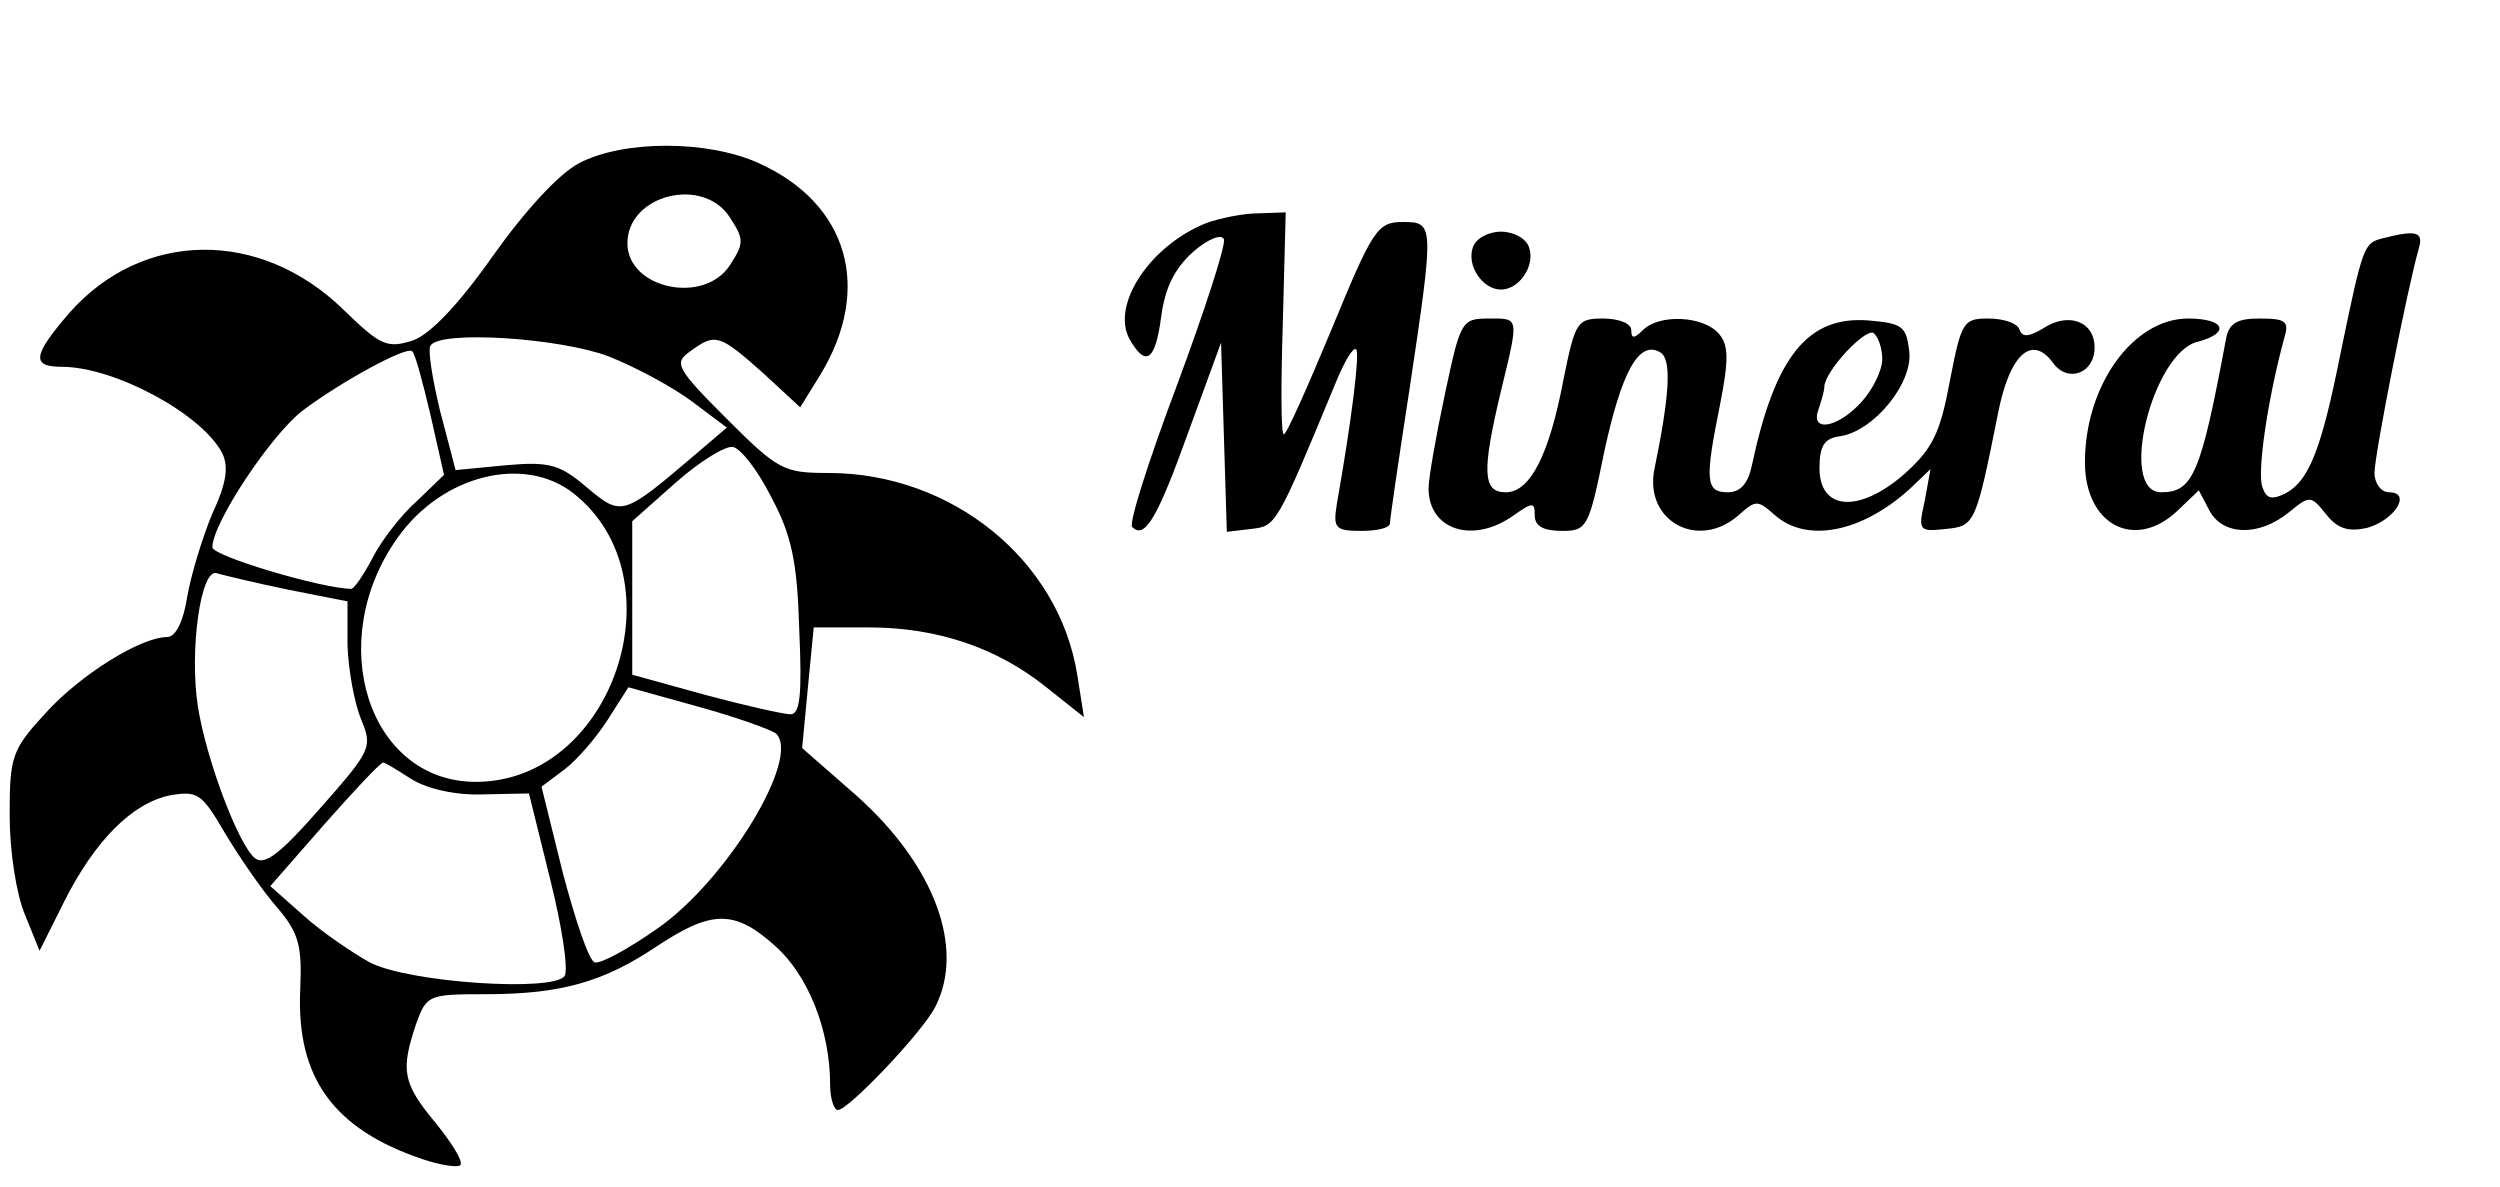 <?xml version="1.0" standalone="no"?>
<!DOCTYPE svg PUBLIC "-//W3C//DTD SVG 20010904//EN"
 "http://www.w3.org/TR/2001/REC-SVG-20010904/DTD/svg10.dtd">
<svg version="1.0" xmlns="http://www.w3.org/2000/svg"
 width="259pt" height="123pt" viewBox="0 0 259 123"
 preserveAspectRatio="xMidYMid meet">

<g transform="translate(0,123) scale(0.1,-0.1)"
fill="#000000" stroke="none">
<path d="M600 1061 c-21 -11 -56 -49 -90 -97 -36 -51 -65 -81 -83 -87 -26 -8
-33 -5 -71 32 -86 84 -208 83 -284 -3 -38 -44 -40 -56 -8 -56 54 0 144 -48
166 -89 7 -14 5 -31 -10 -63 -10 -24 -22 -63 -26 -86 -4 -26 -12 -42 -21 -42
-27 0 -90 -39 -126 -79 -35 -38 -37 -45 -37 -106 0 -37 7 -82 16 -103 l15 -37
25 50 c32 64 71 103 110 111 29 5 33 2 57 -39 15 -25 39 -60 54 -77 23 -27 26
-40 24 -86 -4 -91 35 -144 127 -175 18 -6 36 -9 39 -6 3 4 -9 23 -26 44 -34
41 -36 54 -20 102 11 30 12 31 72 31 79 0 123 13 178 50 56 37 80 38 122 0 34
-30 57 -87 57 -144 0 -14 4 -26 8 -26 11 0 88 81 101 107 31 61 -1 147 -82
219 l-56 49 6 63 6 62 57 0 c71 0 133 -21 184 -62 l39 -31 -7 44 c-19 119
-130 209 -258 209 -46 0 -52 3 -105 56 -53 53 -55 58 -38 70 26 19 30 18 75
-22 l39 -36 21 34 c54 89 29 177 -64 219 -53 24 -140 24 -186 0z m156 -56 c15
-23 15 -27 0 -50 -27 -41 -106 -24 -106 23 0 50 78 70 106 27z m-126 -144 c28
-11 67 -32 87 -47 l36 -27 -34 -29 c-74 -63 -75 -63 -111 -33 -28 24 -39 27
-84 23 l-52 -5 -16 61 c-8 33 -13 64 -10 68 10 16 133 8 184 -11z m-184 -61
l14 -62 -28 -27 c-16 -14 -37 -41 -46 -59 -9 -17 -19 -32 -22 -32 -30 0 -144
34 -144 43 0 25 61 117 94 142 40 30 108 67 113 61 3 -2 11 -32 19 -66z m353
-85 c21 -39 27 -67 29 -137 3 -67 1 -88 -9 -88 -7 0 -47 9 -88 20 l-76 21 0
80 0 79 45 40 c25 22 51 38 59 37 8 -1 26 -24 40 -52z m-205 4 c112 -88 41
-299 -101 -299 -111 0 -158 145 -81 253 46 65 131 86 182 46z m-295 -100 l61
-12 0 -46 c1 -25 7 -59 14 -76 12 -29 11 -32 -42 -92 -42 -48 -58 -60 -68 -52
-17 14 -50 101 -59 157 -9 58 3 145 20 138 7 -2 40 -10 74 -17z m505 -149 c26
-25 -51 -152 -123 -202 -30 -21 -59 -37 -65 -35 -6 2 -20 44 -33 93 l-22 89
24 18 c13 10 33 33 45 52 l21 33 72 -20 c40 -11 76 -24 81 -28z m-378 -47 c16
-10 45 -17 74 -16 l48 1 22 -89 c12 -48 19 -93 15 -100 -11 -17 -162 -7 -202
14 -18 10 -49 31 -68 48 l-35 31 56 64 c31 35 58 64 61 64 2 0 15 -8 29 -17z"/>
<path d="M1250 999 c-58 -23 -99 -84 -80 -120 17 -30 27 -23 33 23 4 30 14 50
33 67 16 14 30 19 32 13 2 -6 -20 -74 -49 -152 -29 -77 -50 -143 -46 -146 13
-13 26 9 58 98 l34 93 3 -98 3 -98 25 3 c26 3 26 2 88 152 9 22 18 37 21 34 4
-4 -5 -75 -20 -160 -4 -25 -2 -28 25 -28 17 0 30 3 30 8 0 4 9 66 20 137 26
174 26 175 -7 175 -26 0 -31 -8 -73 -110 -25 -60 -47 -110 -50 -110 -3 0 -3
52 -1 115 l3 115 -28 -1 c-16 0 -40 -5 -54 -10z"/>
<path d="M1526 974 c-7 -19 10 -44 29 -44 19 0 36 25 29 44 -3 9 -16 16 -29
16 -13 0 -26 -7 -29 -16z"/>
<path d="M2468 983 c-19 -5 -20 -7 -43 -118 -20 -101 -33 -133 -57 -146 -14
-7 -20 -6 -24 6 -6 14 5 90 22 153 6 19 3 22 -25 22 -24 0 -32 -5 -35 -22 -26
-139 -34 -158 -67 -158 -45 0 -9 145 38 156 34 9 28 24 -10 24 -57 0 -107 -69
-107 -149 0 -65 52 -92 96 -50 l22 21 11 -21 c14 -26 51 -27 82 -2 22 18 23
18 39 -2 12 -15 23 -18 42 -14 29 8 47 37 23 37 -8 0 -15 9 -15 20 0 19 34
191 46 233 5 17 -3 19 -38 10z"/>
<path d="M1497 822 c-9 -42 -17 -87 -17 -98 0 -43 46 -58 88 -28 20 14 22 14
22 0 0 -11 9 -16 28 -16 26 0 28 3 44 82 18 83 36 116 58 103 12 -7 10 -43 -6
-121 -11 -54 46 -85 88 -47 17 15 19 15 36 0 33 -30 90 -19 140 26 l22 21 -6
-33 c-7 -31 -6 -32 22 -29 30 3 31 5 54 120 12 61 35 82 57 52 15 -21 43 -11
43 16 0 27 -27 37 -53 20 -15 -9 -22 -10 -25 -1 -2 6 -16 11 -32 11 -26 0 -28
-3 -40 -65 -10 -54 -18 -70 -47 -96 -47 -41 -88 -38 -88 6 0 23 5 31 21 33 35
5 76 55 72 88 -3 26 -7 29 -42 32 -63 5 -97 -37 -121 -150 -4 -19 -12 -28 -25
-28 -23 0 -24 12 -8 91 9 46 9 61 -1 73 -16 19 -62 21 -79 4 -9 -9 -12 -9 -12
0 0 7 -13 12 -29 12 -27 0 -29 -3 -41 -62 -15 -80 -35 -118 -60 -118 -24 0
-25 21 -5 105 19 78 19 75 -13 75 -28 0 -29 -3 -45 -78z m453 36 c0 -12 -10
-32 -22 -45 -25 -27 -53 -31 -44 -7 3 9 6 19 6 23 0 16 42 61 51 56 5 -4 9
-16 9 -27z"/>
</g>
</svg>

